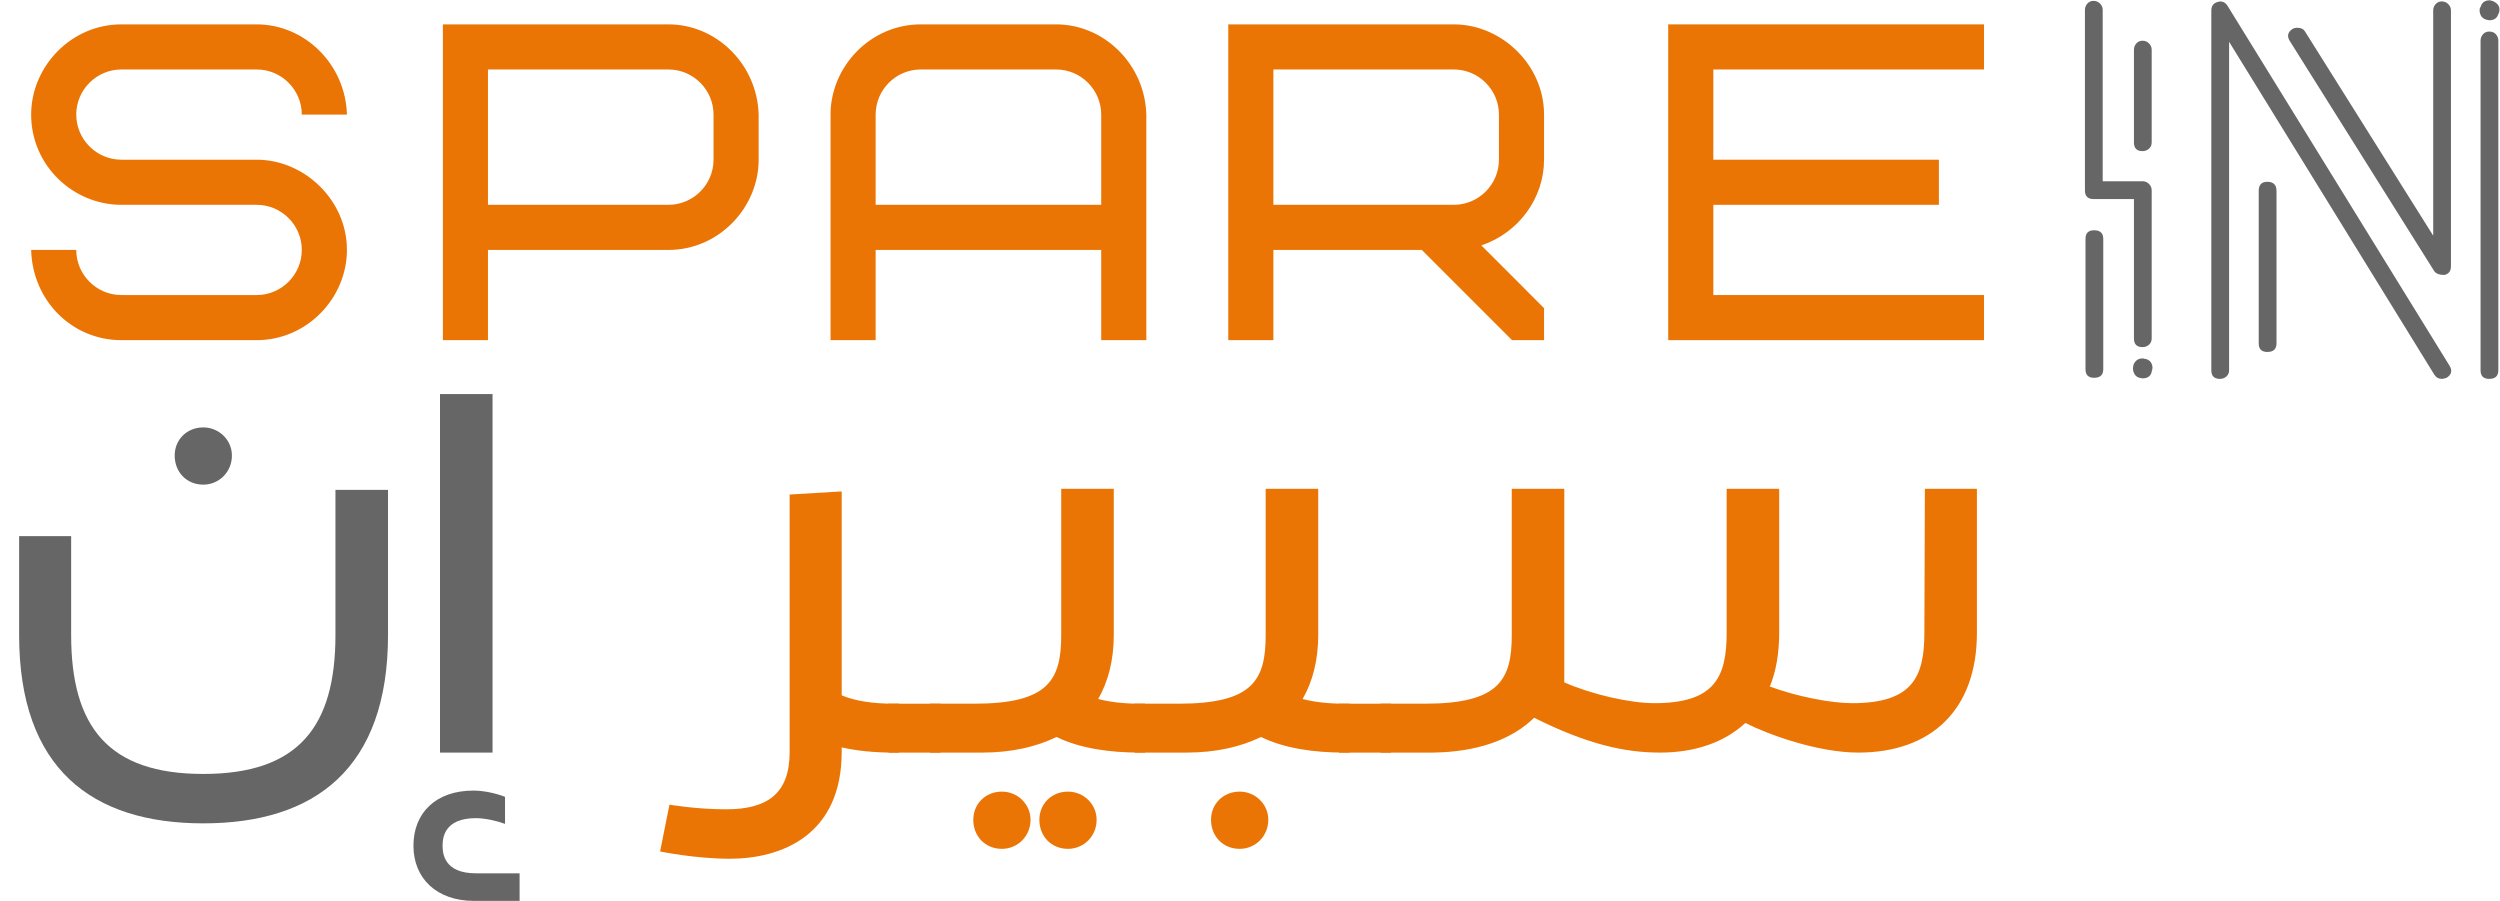 <svg width="111" height="40" viewBox="0 0 111 40" fill="none" xmlns="http://www.w3.org/2000/svg">
<g clip-path="url(#clip0_19_17281)">
<path d="M31.681 7.091C31.681 8.192 30.78 9.094 29.678 9.094H21.666V3.085H29.678C30.78 3.085 31.681 3.986 31.681 5.088V7.091ZM33.684 5.088C33.624 2.865 31.821 1.082 29.678 1.082H19.664V15.103H21.666V11.097H29.678C31.922 11.097 33.684 9.214 33.684 7.091V5.088Z" fill="#EB7504"/>
<path d="M46.891 3.085C47.992 3.085 48.894 3.986 48.894 5.088V9.094H38.879V5.088C38.879 3.986 39.78 3.085 40.882 3.085H46.891ZM50.897 5.088C50.837 2.865 49.034 1.082 46.891 1.082H40.882C38.639 1.082 36.876 2.965 36.876 5.088V15.103H38.879V11.097H48.894V15.103H50.897V5.088Z" fill="#EB7504"/>
<path d="M66.553 7.091C66.553 8.192 65.651 9.094 64.55 9.094H56.538V3.085H64.55C65.651 3.085 66.553 3.986 66.553 5.088V7.091ZM68.556 15.103V13.681L65.772 10.896C67.434 10.336 68.556 8.793 68.556 7.091V5.088C68.556 2.865 66.653 1.082 64.55 1.082H54.535V15.103H56.538V11.097H63.128L67.134 15.103H68.556Z" fill="#EB7504"/>
<path d="M76.072 3.085H88.09V1.082H74.069V15.103H88.09V13.1H76.072V9.094H86.087V7.091H76.072V3.085Z" fill="#EB7504"/>
<path d="M94.747 15.029V8.838H92.954C92.698 8.838 92.571 8.71 92.571 8.454V0.445C92.571 0.333 92.607 0.238 92.679 0.158C92.751 0.079 92.842 0.039 92.954 0.039C93.066 0.039 93.161 0.079 93.241 0.158C93.32 0.238 93.36 0.333 93.36 0.445V8.047H95.129C95.241 8.047 95.336 8.088 95.416 8.168C95.496 8.248 95.535 8.343 95.535 8.454V15.029C95.535 15.141 95.496 15.233 95.416 15.305C95.336 15.377 95.241 15.412 95.129 15.412C94.874 15.412 94.747 15.284 94.747 15.029ZM92.596 10.606C92.596 10.352 92.723 10.224 92.978 10.224C93.249 10.224 93.385 10.352 93.385 10.606V16.392C93.385 16.647 93.249 16.774 92.978 16.774C92.723 16.774 92.596 16.647 92.596 16.392V10.606ZM95.535 6.326C95.535 6.438 95.496 6.53 95.416 6.602C95.336 6.674 95.241 6.71 95.129 6.71C94.874 6.71 94.747 6.582 94.747 6.326V2.214C94.747 2.103 94.782 2.008 94.854 1.928C94.926 1.848 95.017 1.808 95.129 1.808C95.241 1.808 95.336 1.848 95.416 1.928C95.496 2.008 95.535 2.103 95.535 2.214V6.326ZM94.987 16.774C94.874 16.743 94.794 16.672 94.747 16.56C94.698 16.448 94.691 16.336 94.724 16.224V16.201C94.803 16.01 94.938 15.914 95.129 15.914C95.161 15.914 95.185 15.918 95.201 15.927C95.217 15.935 95.241 15.938 95.272 15.938C95.4 15.97 95.487 16.042 95.535 16.154C95.583 16.265 95.583 16.376 95.535 16.487V16.512C95.487 16.703 95.352 16.799 95.129 16.799L94.987 16.774Z" fill="#666666"/>
<path d="M101.077 15.244C101.077 15.499 100.941 15.627 100.67 15.627C100.414 15.627 100.287 15.499 100.287 15.244V8.478C100.287 8.208 100.414 8.072 100.67 8.072C100.941 8.072 101.077 8.208 101.077 8.478V15.244ZM98.565 16.822C98.31 16.822 98.183 16.695 98.183 16.44V0.47C98.183 0.262 98.279 0.134 98.471 0.086C98.486 0.086 98.501 0.083 98.518 0.075C98.534 0.067 98.55 0.063 98.565 0.063C98.709 0.063 98.82 0.127 98.9 0.254L108.751 16.224C108.894 16.448 108.854 16.631 108.631 16.774C108.535 16.806 108.464 16.822 108.416 16.822C108.272 16.822 108.16 16.758 108.081 16.631L98.972 1.856V16.44C98.972 16.552 98.932 16.644 98.853 16.716C98.773 16.786 98.677 16.822 98.565 16.822ZM101.674 1.832C101.531 1.609 101.57 1.425 101.794 1.282C101.842 1.25 101.913 1.234 102.009 1.234C102.168 1.234 102.28 1.29 102.344 1.401L108.034 10.463V0.47C108.034 0.358 108.07 0.262 108.141 0.183C108.213 0.103 108.305 0.063 108.416 0.063C108.528 0.063 108.623 0.103 108.703 0.183C108.783 0.262 108.822 0.358 108.822 0.47V11.826C108.822 12.033 108.727 12.161 108.535 12.208C108.312 12.208 108.16 12.152 108.081 12.04L101.674 1.832ZM110.519 1.401C110.648 1.401 110.747 1.441 110.818 1.522C110.89 1.601 110.926 1.697 110.926 1.808V16.44C110.926 16.695 110.79 16.822 110.519 16.822C110.264 16.822 110.137 16.695 110.137 16.44V1.808C110.137 1.697 110.173 1.601 110.245 1.522C110.317 1.441 110.408 1.401 110.519 1.401ZM110.4 0.875C110.273 0.843 110.185 0.772 110.137 0.661C110.089 0.549 110.081 0.438 110.114 0.326H110.137C110.185 0.119 110.32 0.014 110.544 0.014C110.575 0.014 110.595 0.019 110.603 0.027C110.611 0.035 110.631 0.039 110.663 0.039C110.934 0.15 111.03 0.333 110.95 0.589L110.926 0.612C110.878 0.804 110.742 0.899 110.519 0.899L110.4 0.875Z" fill="#666666"/>
<path d="M15.404 11.097C15.404 8.873 13.501 7.091 11.398 7.091H5.389C4.287 7.091 3.386 6.19 3.386 5.088C3.386 3.986 4.287 3.085 5.389 3.085H11.398C12.499 3.085 13.4 3.986 13.4 5.088H15.404C15.343 2.865 13.541 1.082 11.398 1.082H5.389C3.145 1.082 1.383 2.965 1.383 5.088C1.383 7.351 3.246 9.094 5.389 9.094H11.398C12.499 9.094 13.4 9.995 13.4 11.097C13.4 12.198 12.499 13.1 11.398 13.1H5.389C4.287 13.1 3.386 12.198 3.386 11.097H1.383C1.443 13.36 3.206 15.103 5.389 15.103H11.398C13.641 15.103 15.404 13.22 15.404 11.097Z" fill="#EB7504"/>
<path d="M7.756 20.224C7.756 20.963 8.287 21.518 9.026 21.518C9.72 21.518 10.297 20.963 10.297 20.224C10.297 19.531 9.72 18.977 9.026 18.977C8.287 18.977 7.756 19.531 7.756 20.224ZM17.228 21.749H14.894V28.195C14.894 32.284 13.231 34.363 9.026 34.363C4.822 34.363 3.159 32.284 3.159 28.195V23.805H0.849V28.195C0.849 34.132 4.083 36.557 9.026 36.557C13.97 36.557 17.228 34.132 17.228 28.195V21.749Z" fill="#666666"/>
<path d="M21.869 17.498H19.536V33.415H21.869V17.498ZM23.07 38.775H21.13C19.72 38.775 19.651 37.897 19.651 37.55C19.651 37.204 19.72 36.326 21.13 36.326C21.522 36.326 22.053 36.442 22.423 36.58V35.379C22.007 35.218 21.476 35.102 21.014 35.102C19.374 35.102 18.357 36.072 18.357 37.55C18.357 39.006 19.397 39.999 21.037 39.999H23.07V38.775Z" fill="#666666"/>
<path d="M39.681 31.244C38.78 31.244 37.971 31.128 37.371 30.874V21.819L35.06 21.957V33.392C35.06 35.24 34.067 35.933 32.242 35.933C30.902 35.933 29.724 35.726 29.724 35.726L29.308 37.805C29.308 37.805 30.856 38.128 32.404 38.128C34.691 38.128 37.371 37.089 37.371 33.392V33.184C38.087 33.346 38.872 33.416 39.681 33.416H39.912V31.244H39.681Z" fill="#EB7504"/>
<path d="M39.449 31.244V33.416H41.759V31.244H39.449Z" fill="#EB7504"/>
<path d="M50.607 31.244C49.914 31.244 49.29 31.174 48.759 31.036C49.198 30.273 49.452 29.326 49.452 28.195V21.703H47.118V28.195C47.118 30.181 46.564 31.244 43.261 31.244H41.297V33.415H43.607C44.901 33.415 46.01 33.161 46.91 32.722C47.95 33.23 49.267 33.415 50.607 33.415H50.838V31.244H50.607ZM44.485 35.148C43.745 35.148 43.214 35.702 43.214 36.396C43.214 37.135 43.745 37.689 44.485 37.689C45.178 37.689 45.756 37.135 45.756 36.396C45.756 35.702 45.178 35.148 44.485 35.148ZM47.419 35.148C46.679 35.148 46.148 35.702 46.148 36.396C46.148 37.135 46.679 37.689 47.419 37.689C48.112 37.689 48.69 37.135 48.69 36.396C48.69 35.702 48.112 35.148 47.419 35.148Z" fill="#EB7504"/>
<path d="M59.684 31.244C58.991 31.244 58.368 31.174 57.836 31.036C58.275 30.273 58.529 29.326 58.529 28.195V21.703H56.196V28.195C56.196 30.181 55.642 31.244 52.338 31.244H50.374V33.415H52.684C53.978 33.415 55.087 33.161 55.988 32.722C57.028 33.23 58.345 33.415 59.684 33.415H59.916V31.244H59.684ZM55.041 35.148C54.302 35.148 53.77 35.702 53.77 36.396C53.77 37.135 54.302 37.689 55.041 37.689C55.734 37.689 56.312 37.135 56.312 36.396C56.312 35.702 55.734 35.148 55.041 35.148Z" fill="#EB7504"/>
<path d="M59.452 31.244V33.416H61.762V31.244H59.452Z" fill="#EB7504"/>
<path d="M85.442 28.102C85.442 30.089 84.887 31.221 82.23 31.221C81.283 31.221 79.759 30.92 78.581 30.482C78.857 29.812 78.996 29.003 78.996 28.102V21.703H76.663V28.102C76.663 30.089 76.109 31.221 73.452 31.221C72.366 31.221 70.657 30.828 69.455 30.297V21.703H67.122V28.195C67.122 30.181 66.567 31.244 63.264 31.244H61.3V33.415H63.61C65.551 33.392 67.099 32.861 68.115 31.868C70.472 33.046 72.135 33.415 73.706 33.415C75.277 33.415 76.57 32.953 77.495 32.099C78.488 32.607 80.706 33.415 82.507 33.415C85.765 33.415 87.775 31.498 87.775 28.102V21.703H85.465L85.442 28.102Z" fill="#EB7504"/>
</g>
<defs>
<clipPath id="clip0_19_17281">
<rect width="110.207" height="40" fill="white" transform="translate(0.793)"/>
</clipPath>
</defs>
</svg>
